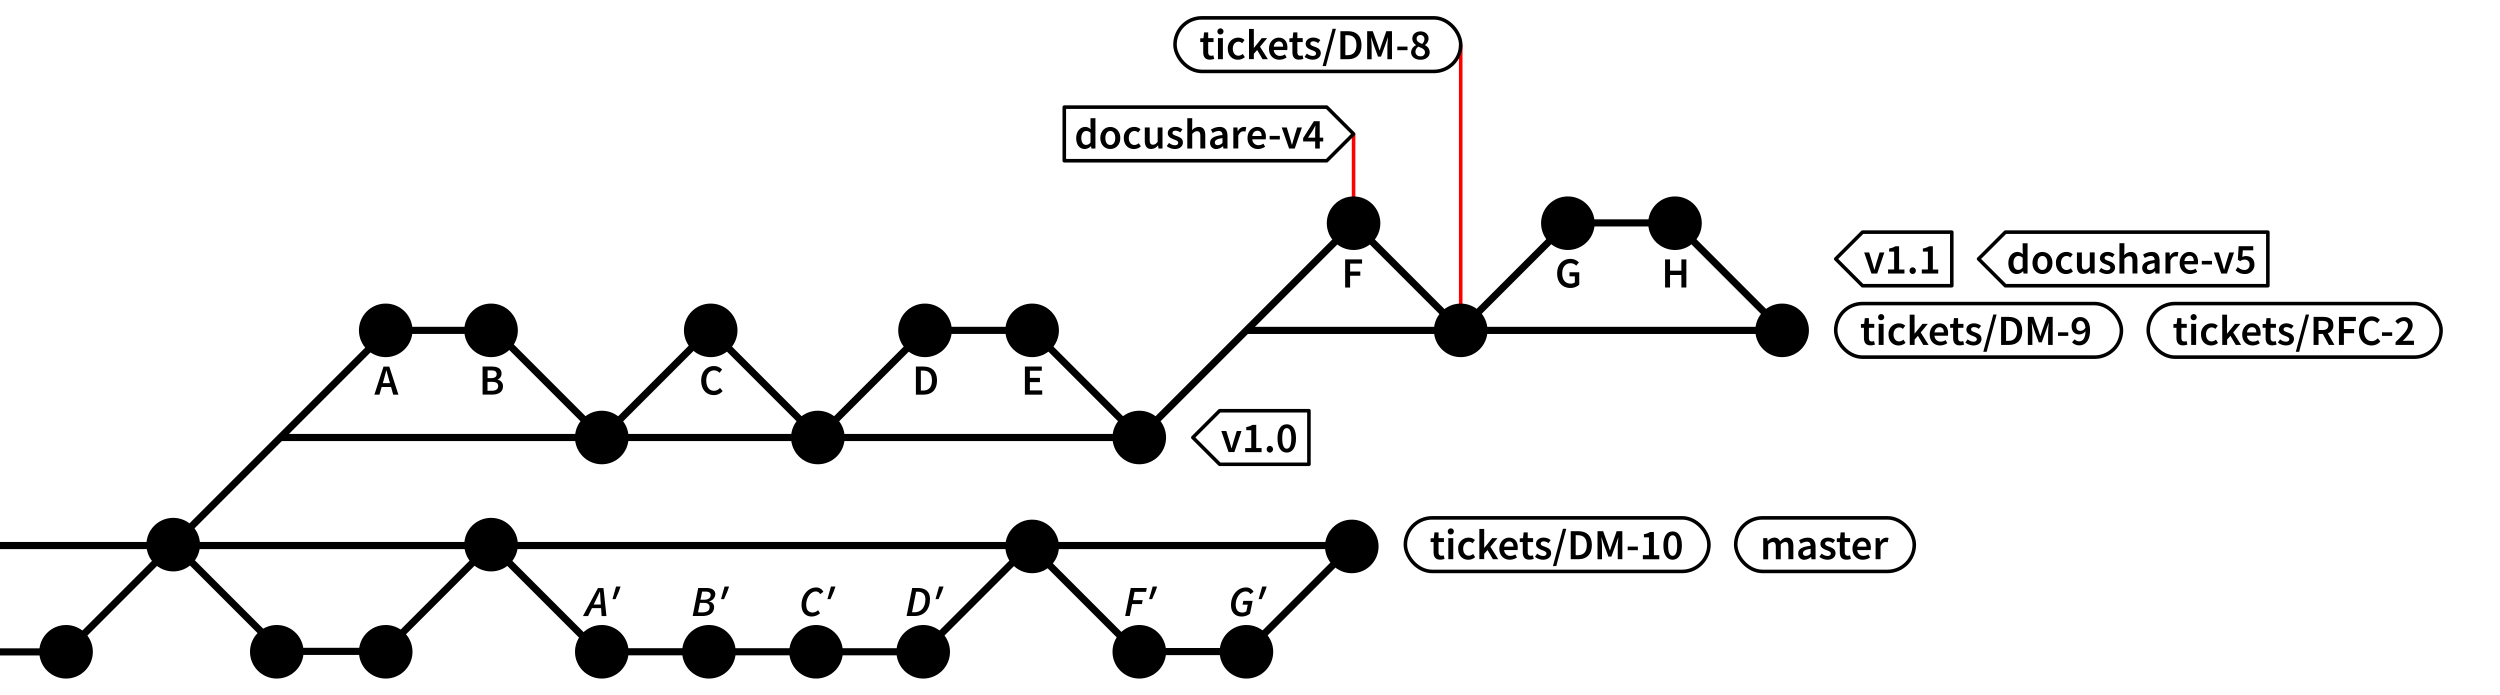 <svg id="Layer_1" data-name="Layer 1" xmlns="http://www.w3.org/2000/svg" viewBox="0 0 1400 389"><title>ccd-hotfix</title><line x1="818" y1="25" x2="818" y2="185" style="fill:none;stroke:red;stroke-miterlimit:10;stroke-width:2px"/><line x1="758" y1="75" x2="758" y2="125" style="fill:none;stroke:red;stroke-miterlimit:10;stroke-width:2px"/><line x1="-321" y1="305.5" x2="755" y2="305.5" style="fill:none;stroke:#000;stroke-miterlimit:10;stroke-width:4px"/><circle cx="97" cy="305" r="15"/><circle cx="155" cy="365" r="15"/><circle cx="216" cy="365" r="15"/><circle cx="275" cy="305" r="15"/><circle cx="37" cy="365" r="15"/><polyline points="-81.59 305.5 -22.05 365.05 37 365.05 97.28 304.77 157.25 364.75 215 364.75 274.87 304.87 335 365 509 365" style="fill:none;stroke:#000;stroke-miterlimit:10;stroke-width:4px;fill-rule:evenodd"/><path d="M987.4,301.37h2.28l.19,1.61h.1a5,5,0,0,1,3.6-1.9,3.21,3.21,0,0,1,3.26,2.11c1.13-1.2,2.3-2.11,3.79-2.11,2.5,0,3.65,1.7,3.65,4.68v7.39h-2.78v-7c0-1.94-.58-2.66-1.8-2.66a3.66,3.66,0,0,0-2.47,1.46v8.23h-2.76v-7c0-1.94-.58-2.66-1.82-2.66a3.71,3.71,0,0,0-2.47,1.46v8.23H987.4Z"/><path d="M1007,310c0-2.52,2.09-3.84,6.94-4.37,0-1.25-.55-2.3-2.16-2.3a6.71,6.71,0,0,0-3.31,1.15l-1-1.85a9.22,9.22,0,0,1,4.85-1.54c2.93,0,4.39,1.8,4.39,5.09v7h-2.28l-.19-1.29h-.1a5.74,5.74,0,0,1-3.65,1.58A3.29,3.29,0,0,1,1007,310Zm6.94,0v-2.64c-3.22.41-4.27,1.25-4.27,2.42s.72,1.51,1.71,1.51A3.75,3.75,0,0,0,1013.94,310Z"/><path d="M1018.84,311.81l1.3-1.78a5.25,5.25,0,0,0,3.26,1.32c1.27,0,1.87-.6,1.87-1.42,0-1-1.27-1.42-2.52-1.9-1.56-.58-3.31-1.46-3.31-3.43s1.66-3.53,4.3-3.53a6.36,6.36,0,0,1,3.91,1.42l-1.27,1.68a4.39,4.39,0,0,0-2.59-1c-1.18,0-1.73.55-1.73,1.3,0,.94,1.18,1.3,2.45,1.75,1.61.6,3.38,1.37,3.38,3.58,0,2-1.61,3.65-4.58,3.65A7.47,7.47,0,0,1,1018.84,311.81Z"/><path d="M1030.29,309.17v-5.62h-1.68v-2.06l1.82-.12.34-3.22h2.3v3.22h3v2.18h-3v5.62c0,1.39.53,2.06,1.66,2.06A3.37,3.37,0,0,0,1036,311l.48,2a7.53,7.53,0,0,1-2.4.43C1031.29,313.45,1030.29,311.72,1030.29,309.17Z"/><path d="M1037.39,307.28c0-3.84,2.67-6.19,5.42-6.19,3.19,0,4.87,2.3,4.87,5.59a6.42,6.42,0,0,1-.12,1.34h-7.49a3.37,3.37,0,0,0,3.48,3.29,4.93,4.93,0,0,0,2.74-.86l.94,1.73a7.44,7.44,0,0,1-4,1.27C1039.93,313.45,1037.39,311.16,1037.39,307.28Zm7.9-1.13c0-1.82-.79-2.93-2.4-2.93-1.39,0-2.59,1-2.83,2.93Z"/><path d="M1050.33,301.37h2.28l.19,2.09h.1a4,4,0,0,1,3.34-2.38,3,3,0,0,1,1.34.24l-.48,2.4a3.82,3.82,0,0,0-1.22-.19c-.94,0-2.06.65-2.78,2.42v7.2h-2.76Z"/><rect x="972" y="290" width="100" height="30" rx="15" ry="15" style="fill:none;stroke:#000;stroke-miterlimit:10;stroke-width:2px"/><polyline points="97 305 217 185 277 185" style="fill:none;stroke:#000;stroke-miterlimit:10;stroke-width:4px;fill-rule:evenodd"/><line x1="157" y1="245" x2="638" y2="245" style="fill:none;stroke:#000;stroke-miterlimit:10;stroke-width:4px"/><circle cx="216" cy="185" r="15"/><circle cx="275" cy="185" r="15"/><circle cx="337" cy="245" r="15"/><circle cx="337" cy="365" r="15"/><circle cx="397" cy="365" r="15"/><circle cx="457" cy="365" r="15"/><circle cx="517" cy="365" r="15"/><circle cx="458" cy="245" r="15"/><circle cx="638" cy="245" r="15"/><circle cx="638" cy="365" r="15"/><circle cx="698" cy="365" r="15"/><circle cx="518" cy="185" r="15"/><circle cx="578" cy="185" r="15"/><circle cx="818" cy="185" r="15"/><circle cx="998" cy="185" r="15"/><circle cx="878" cy="125" r="15"/><circle cx="938" cy="125" r="15"/><circle cx="758" cy="125" r="15"/><circle cx="578" cy="306" r="15"/><circle cx="757" cy="306" r="15"/><circle cx="398" cy="185" r="15"/><polyline points="277 185 337.04 245.04 397.54 184.54 458 245 518 185 578 185 638 245 758 125 817.83 184.83" style="fill:none;stroke:#000;stroke-miterlimit:10;stroke-width:4px;fill-rule:evenodd"/><polyline points="517 365 576.63 305.37 636.13 364.87 698 364.87 757.46 305.42" style="fill:none;stroke:#000;stroke-miterlimit:10;stroke-width:4px;fill-rule:evenodd"/><line x1="697.98" y1="185.02" x2="998" y2="185.02" style="fill:none;stroke:#000;stroke-miterlimit:10;stroke-width:4px"/><polyline points="817.83 184.83 877.83 124.83 938 124.83 998.08 184.92" style="fill:none;stroke:#000;stroke-miterlimit:10;stroke-width:4px;fill-rule:evenodd"/><path d="M219,216.72h-5.28L212.49,221h-2.83l5.11-15.7H218l5.11,15.7h-2.93Zm-.62-2.18-.55-1.92c-.5-1.66-1-3.46-1.42-5.18h-.1c-.43,1.75-.89,3.53-1.39,5.18l-.55,1.92Z"/><path d="M336.61,340.55H331.5L329.32,345h-2.86l8.4-15.7h3.07l1.68,15.7h-2.69Zm-.14-2-.17-2.38c-.1-1.61-.22-3.17-.29-4.87h-.1c-.77,1.7-1.46,3.24-2.28,4.87l-1.18,2.38Z"/><path d="M345,328.45h2.52l-1,2.83-1.82,4.22H343Z"/><path d="M391,329.27h4.51c3.07,0,5.06,1.15,5.06,3.53a4.22,4.22,0,0,1-3.46,3.91l0,.1c1.68.41,2.79,1.39,2.79,3.07,0,3.6-2.93,5.09-6.65,5.09h-5.35Zm2.23,13.68c2.59,0,4.15-.94,4.15-3,0-1.44-1.06-2.33-3-2.33h-2.42l-1.06,5.28Zm1-7.1c2.57,0,3.74-1.06,3.74-2.64,0-1.22-.94-1.92-3-1.92h-1.78l-.94,4.56Z"/><path d="M405.77,328.45h2.52l-1,2.83-1.82,4.22h-1.7Z"/><path d="M448.86,338.8c0-5.18,3.43-9.82,8.23-9.82a4.53,4.53,0,0,1,4,2.4l-1.78,1.37a2.75,2.75,0,0,0-2.38-1.54c-3.19,0-5.45,3.74-5.45,7.39,0,2.64,1.08,4.42,3.62,4.42a4.7,4.7,0,0,0,3-1.3l1.13,1.66a7,7,0,0,1-4.63,1.87C451,345.25,448.86,342.73,448.86,338.8Z"/><path d="M465.35,328.45h2.52l-1,2.83-1.82,4.22h-1.7Z"/><path d="M510.84,329.27H514c4.37,0,6.79,2.16,6.79,6.14,0,6-3.38,9.55-8.54,9.55h-4.56Zm1.39,13.61c3.53,0,6-2.66,6-7.3,0-2.78-1.56-4.22-4.22-4.22h-1l-2.28,11.52Z"/><path d="M525.89,328.45h2.52l-1,2.83-1.82,4.22h-1.7Z"/><path d="M270.23,205.27h5c3.24,0,5.62,1,5.62,3.86a3.54,3.54,0,0,1-2.18,3.41v.1a3.59,3.59,0,0,1,3,3.72c0,3.14-2.57,4.61-6,4.61h-5.42Zm4.78,6.48c2.18,0,3.12-.86,3.12-2.21,0-1.54-1-2.11-3.07-2.11h-2v4.32Zm.36,7.06c2.3,0,3.6-.84,3.6-2.59s-1.25-2.38-3.6-2.38H273v5Z"/><path d="M392.67,213.16c0-5.14,3.22-8.18,7.18-8.18a6.23,6.23,0,0,1,4.54,2l-1.49,1.8a4.1,4.1,0,0,0-3-1.37c-2.57,0-4.39,2.16-4.39,5.69s1.68,5.74,4.32,5.74a4.47,4.47,0,0,0,3.36-1.61l1.49,1.75a6.33,6.33,0,0,1-4.94,2.28C395.79,221.25,392.67,218.37,392.67,213.16Z"/><path d="M512.9,205.27h4.2c4.8,0,7.63,2.59,7.63,7.78S521.9,221,517.24,221H512.9Zm4,13.44c3.17,0,5-1.8,5-5.67s-1.8-5.52-5-5.52h-1.22v11.19Z"/><path d="M573.94,205.27h9.46v2.35h-6.67v4h5.64V214h-5.64v4.63h6.91V221h-9.7Z"/><path d="M753.28,145.27h9.48v2.35h-6.7v4.44h5.71v2.35h-5.71V161h-2.78Z"/><path d="M872,153.16c0-5.14,3.24-8.18,7.42-8.18a6.46,6.46,0,0,1,4.75,2l-1.49,1.8a4.25,4.25,0,0,0-3.17-1.37c-2.78,0-4.66,2.16-4.66,5.69s1.66,5.74,4.8,5.74a3.47,3.47,0,0,0,2.26-.7v-3.38h-3v-2.28h5.47v6.91a7.19,7.19,0,0,1-5,1.87C875.19,161.25,872,158.37,872,153.16Z"/><path d="M932.44,145.27h2.78v6.31h6.36v-6.31h2.78V161h-2.78v-7h-6.36v7h-2.78Z"/><path d="M633.22,329.27h9l-.43,2.18h-6.43l-.91,4.63h5.45l-.43,2.18H634l-1.34,6.7H630.1Z"/><path d="M645.51,328.45H648l-1,2.83-1.82,4.22h-1.7Z"/><path d="M689.37,338.8c0-5.21,3.43-9.82,8.47-9.82a4.59,4.59,0,0,1,4.15,2.4l-1.78,1.37a2.83,2.83,0,0,0-2.52-1.54c-3.41,0-5.69,3.74-5.69,7.39,0,2.59,1.06,4.44,3.79,4.44a3.46,3.46,0,0,0,2.18-.74l.77-3.7h-2.9l.41-2.11h5.21L700,343.64a7.43,7.43,0,0,1-4.68,1.61C691.55,345.25,689.37,342.78,689.37,338.8Z"/><path d="M706.84,328.45h2.52l-1,2.83-1.82,4.22h-1.7Z"/><path d="M1218.81,189.17v-5.62h-1.68v-2.06l1.82-.12.34-3.22h2.3v3.22h3v2.18h-3v5.62c0,1.39.53,2.06,1.66,2.06a3.37,3.37,0,0,0,1.22-.26l.48,2a7.54,7.54,0,0,1-2.4.43C1219.81,193.45,1218.81,191.72,1218.81,189.17Z"/><path d="M1226.75,177.75a1.71,1.71,0,1,1,1.7,1.56A1.58,1.58,0,0,1,1226.75,177.75Zm.31,3.62h2.76v11.79h-2.76Z"/><path d="M1232.58,187.28a5.81,5.81,0,0,1,5.9-6.19,5.08,5.08,0,0,1,3.46,1.32l-1.34,1.8a2.88,2.88,0,0,0-2-.86c-1.9,0-3.22,1.56-3.22,3.94s1.3,3.91,3.14,3.91a3.93,3.93,0,0,0,2.42-1l1.13,1.82a5.89,5.89,0,0,1-3.84,1.44C1235.05,193.45,1232.58,191.19,1232.58,187.28Z"/><path d="M1244.44,176.21h2.71V186.8h.07l4.37-5.43h3l-4,4.8,4.44,7h-3l-3-5.11-1.85,2.11v3h-2.71Z"/><path d="M1255.64,187.28c0-3.84,2.67-6.19,5.43-6.19,3.19,0,4.87,2.3,4.87,5.59a6.43,6.43,0,0,1-.12,1.34h-7.49a3.37,3.37,0,0,0,3.48,3.29,4.92,4.92,0,0,0,2.74-.86l.94,1.73a7.45,7.45,0,0,1-4,1.27C1258.19,193.45,1255.64,191.16,1255.64,187.28Zm7.9-1.13c0-1.82-.79-2.93-2.4-2.93-1.39,0-2.59,1-2.83,2.93Z"/><path d="M1268.75,189.17v-5.62h-1.68v-2.06l1.82-.12.34-3.22h2.3v3.22h3v2.18h-3v5.62c0,1.39.53,2.06,1.66,2.06a3.37,3.37,0,0,0,1.22-.26l.48,2a7.53,7.53,0,0,1-2.4.43C1269.76,193.45,1268.75,191.72,1268.75,189.17Z"/><path d="M1275.59,191.81l1.29-1.78a5.25,5.25,0,0,0,3.26,1.32c1.27,0,1.87-.6,1.87-1.42,0-1-1.27-1.42-2.52-1.9-1.56-.58-3.31-1.46-3.31-3.43s1.66-3.53,4.3-3.53a6.37,6.37,0,0,1,3.91,1.42l-1.27,1.68a4.39,4.39,0,0,0-2.59-1c-1.18,0-1.73.55-1.73,1.3,0,.94,1.18,1.3,2.45,1.75,1.61.6,3.38,1.37,3.38,3.58,0,2-1.61,3.65-4.58,3.65A7.46,7.46,0,0,1,1275.59,191.81Z"/><path d="M1291.24,176.12h1.87L1287.52,197h-1.87Z"/><path d="M1304.17,193.16l-3.38-6.14h-2.4v6.14h-2.78v-15.7h5.3c3.26,0,5.76,1.15,5.76,4.66a4.39,4.39,0,0,1-3.12,4.49l3.74,6.55Zm-5.79-8.35h2.23c2.14,0,3.31-.91,3.31-2.69s-1.18-2.42-3.31-2.42h-2.23Z"/><path d="M1309.81,177.46h9.48v2.35h-6.7v4.44h5.71v2.35h-5.71v6.55h-2.79Z"/><path d="M1321,185.36c0-5.14,3.22-8.18,7.18-8.18a6.23,6.23,0,0,1,4.54,2l-1.49,1.8a4.09,4.09,0,0,0-3-1.37c-2.57,0-4.39,2.16-4.39,5.69s1.68,5.74,4.32,5.74a4.47,4.47,0,0,0,3.36-1.61l1.49,1.75a6.33,6.33,0,0,1-4.94,2.28C1324.12,193.45,1321,190.56,1321,185.36Z"/><path d="M1333.91,186.1h5.71v2h-5.71Z"/><path d="M1341.54,191.55c4.25-4.1,6.91-6.79,6.91-9.12a2.37,2.37,0,0,0-2.52-2.64,4.22,4.22,0,0,0-3,1.71l-1.54-1.54a6.25,6.25,0,0,1,4.87-2.35,4.46,4.46,0,0,1,4.82,4.68c0,2.71-2.52,5.5-5.54,8.69.79-.07,1.8-.17,2.54-.17h3.74v2.35h-10.32Z"/><rect x="1203" y="170" width="164" height="30" rx="15" ry="15" style="fill:none;stroke:#000;stroke-miterlimit:10;stroke-width:2px"/><path d="M1043.81,189.17v-5.62h-1.68v-2.06l1.82-.12.34-3.22h2.3v3.22h3v2.18h-3v5.62c0,1.39.53,2.06,1.66,2.06a3.37,3.37,0,0,0,1.22-.26l.48,2a7.54,7.54,0,0,1-2.4.43C1044.81,193.45,1043.81,191.72,1043.81,189.17Z"/><path d="M1051.75,177.75a1.71,1.71,0,1,1,1.7,1.56A1.58,1.58,0,0,1,1051.75,177.75Zm.31,3.62h2.76v11.79h-2.76Z"/><path d="M1057.58,187.28a5.81,5.81,0,0,1,5.9-6.19,5.08,5.08,0,0,1,3.46,1.32l-1.34,1.8a2.88,2.88,0,0,0-2-.86c-1.9,0-3.22,1.56-3.22,3.94s1.3,3.91,3.14,3.91a3.93,3.93,0,0,0,2.42-1l1.13,1.82a5.89,5.89,0,0,1-3.84,1.44C1060.05,193.45,1057.58,191.19,1057.58,187.28Z"/><path d="M1069.44,176.21h2.71V186.8h.07l4.37-5.43h3l-4,4.8,4.44,7h-3l-3-5.11-1.85,2.11v3h-2.71Z"/><path d="M1080.64,187.28c0-3.84,2.67-6.19,5.43-6.19,3.19,0,4.87,2.3,4.87,5.59a6.43,6.43,0,0,1-.12,1.34h-7.49a3.37,3.37,0,0,0,3.48,3.29,4.92,4.92,0,0,0,2.74-.86l.94,1.73a7.45,7.45,0,0,1-4,1.27C1083.19,193.45,1080.64,191.16,1080.64,187.28Zm7.9-1.13c0-1.82-.79-2.93-2.4-2.93-1.39,0-2.59,1-2.83,2.93Z"/><path d="M1093.75,189.17v-5.62h-1.68v-2.06l1.82-.12.34-3.22h2.3v3.22h3v2.18h-3v5.62c0,1.39.53,2.06,1.66,2.06a3.37,3.37,0,0,0,1.22-.26l.48,2a7.53,7.53,0,0,1-2.4.43C1094.76,193.45,1093.75,191.72,1093.75,189.17Z"/><path d="M1100.59,191.81l1.29-1.78a5.25,5.25,0,0,0,3.26,1.32c1.27,0,1.87-.6,1.87-1.42,0-1-1.27-1.42-2.52-1.9-1.56-.58-3.31-1.46-3.31-3.43s1.66-3.53,4.3-3.53a6.37,6.37,0,0,1,3.91,1.42l-1.27,1.68a4.39,4.39,0,0,0-2.59-1c-1.18,0-1.73.55-1.73,1.3,0,.94,1.18,1.3,2.45,1.75,1.61.6,3.38,1.37,3.38,3.58,0,2-1.61,3.65-4.58,3.65A7.46,7.46,0,0,1,1100.59,191.81Z"/><path d="M1116.24,176.12h1.87L1112.52,197h-1.87Z"/><path d="M1120.61,177.46h4.2c4.8,0,7.63,2.59,7.63,7.78s-2.83,7.92-7.49,7.92h-4.34Zm4,13.44c3.17,0,5-1.8,5-5.66s-1.8-5.52-5-5.52h-1.22V190.9Z"/><path d="M1135.61,177.46h3.14l2.78,7.68c.34,1,.67,2,1,3.07h.1c.34-1,.65-2.09,1-3.07l2.71-7.68h3.17v15.7h-2.57V186c0-1.46.22-3.55.36-5h-.1l-1.27,3.65-2.57,7.06h-1.66l-2.59-7.06-1.25-3.65h-.1c.12,1.44.36,3.53.36,5v7.18h-2.52Z"/><path d="M1152.5,186.1h5.71v2h-5.71Z"/><path d="M1161.84,190a3.35,3.35,0,0,0,2.45,1.15c1.92,0,3.48-1.42,3.6-5.64a4.6,4.6,0,0,1-3.34,1.78c-2.62,0-4.44-1.54-4.44-4.73a4.74,4.74,0,0,1,4.8-5c3,0,5.52,2.3,5.52,7.44,0,5.93-2.86,8.4-6,8.4a5.48,5.48,0,0,1-4.08-1.73Zm6-6.48c-.29-2.69-1.39-3.84-2.88-3.84-1.25,0-2.28,1-2.28,2.88s.89,2.74,2.42,2.74A3.42,3.42,0,0,0,1167.81,183.56Z"/><rect x="1028" y="170" width="160" height="30" rx="15" ry="15" style="fill:none;stroke:#000;stroke-miterlimit:10;stroke-width:2px"/><path d="M1124.68,147.28c0-3.84,2.42-6.19,5-6.19a4.35,4.35,0,0,1,3.1,1.3l-.1-1.9v-4.27h2.76v16.95h-2.28l-.19-1.27h-.1a4.92,4.92,0,0,1-3.34,1.56C1126.57,153.45,1124.68,151.16,1124.68,147.28Zm8,2.57v-5.5a3.52,3.52,0,0,0-2.4-1c-1.51,0-2.74,1.42-2.74,3.89s1,3.91,2.67,3.91A3.18,3.18,0,0,0,1132.67,149.84Z"/><path d="M1138.17,147.28c0-3.94,2.66-6.19,5.59-6.19s5.62,2.26,5.62,6.19-2.66,6.17-5.62,6.17S1138.17,151.19,1138.17,147.28Zm8.38,0c0-2.38-1.06-3.94-2.79-3.94s-2.76,1.56-2.76,3.94,1,3.91,2.76,3.91S1146.54,149.63,1146.54,147.28Z"/><path d="M1151.34,147.28a5.81,5.81,0,0,1,5.9-6.19,5.08,5.08,0,0,1,3.46,1.32l-1.34,1.8a2.89,2.89,0,0,0-2-.86c-1.9,0-3.22,1.56-3.22,3.94s1.3,3.91,3.14,3.91a3.93,3.93,0,0,0,2.42-1l1.13,1.82a5.89,5.89,0,0,1-3.84,1.44C1153.81,153.45,1151.34,151.19,1151.34,147.28Z"/><path d="M1163.08,148.76v-7.39h2.76v7c0,1.94.55,2.66,1.82,2.66,1,0,1.73-.48,2.62-1.63v-8.07H1173v11.79h-2.26l-.22-1.73h-.07a4.8,4.8,0,0,1-3.79,2C1164.18,153.45,1163.08,151.74,1163.08,148.76Z"/><path d="M1175.37,151.81l1.3-1.78a5.25,5.25,0,0,0,3.26,1.32c1.27,0,1.87-.6,1.87-1.42,0-1-1.27-1.42-2.52-1.9-1.56-.58-3.31-1.46-3.31-3.43s1.66-3.53,4.3-3.53a6.36,6.36,0,0,1,3.91,1.42l-1.27,1.68a4.39,4.39,0,0,0-2.59-1c-1.18,0-1.73.55-1.73,1.3,0,.94,1.18,1.3,2.45,1.75,1.61.6,3.38,1.37,3.38,3.58,0,2-1.61,3.65-4.58,3.65A7.47,7.47,0,0,1,1175.37,151.81Z"/><path d="M1186.89,136.21h2.76v4.37l-.1,2.28a5.4,5.4,0,0,1,3.77-1.78c2.52,0,3.63,1.7,3.63,4.68v7.39h-2.76v-7c0-1.94-.55-2.66-1.85-2.66-1,0-1.7.5-2.69,1.46v8.23h-2.76Z"/><path d="M1199.65,150c0-2.52,2.09-3.84,6.94-4.37,0-1.25-.55-2.3-2.16-2.3a6.72,6.72,0,0,0-3.31,1.15l-1-1.85a9.23,9.23,0,0,1,4.85-1.54c2.93,0,4.39,1.8,4.39,5.09v7h-2.28l-.19-1.29h-.1a5.74,5.74,0,0,1-3.65,1.58A3.3,3.3,0,0,1,1199.65,150Zm6.94,0v-2.64c-3.22.41-4.27,1.25-4.27,2.42s.72,1.51,1.7,1.51A3.74,3.74,0,0,0,1206.59,150Z"/><path d="M1212.66,141.37h2.28l.19,2.09h.1a4,4,0,0,1,3.34-2.38,3,3,0,0,1,1.34.24l-.48,2.4a3.82,3.82,0,0,0-1.22-.19c-.94,0-2.06.65-2.78,2.42v7.2h-2.76Z"/><path d="M1220.61,147.28c0-3.84,2.66-6.19,5.42-6.19,3.19,0,4.87,2.3,4.87,5.59a6.48,6.48,0,0,1-.12,1.34h-7.49a3.37,3.37,0,0,0,3.48,3.29,4.92,4.92,0,0,0,2.74-.86l.94,1.73a7.44,7.44,0,0,1-4,1.27C1223.15,153.45,1220.61,151.16,1220.61,147.28Zm7.9-1.13c0-1.82-.79-2.93-2.4-2.93-1.39,0-2.59,1-2.83,2.93Z"/><path d="M1233,146.1h5.71v2H1233Z"/><path d="M1239.76,141.37h2.81l1.87,6.12c.31,1.15.67,2.35,1,3.55h.1c.34-1.2.67-2.4,1-3.55l1.87-6.12h2.66l-4,11.79h-3.19Z"/><path d="M1251.92,151.33l1.27-1.78a5.12,5.12,0,0,0,3.58,1.63,2.77,2.77,0,0,0,3-2.93,2.62,2.62,0,0,0-2.81-2.86,3.92,3.92,0,0,0-2.45.86l-1.32-.84.46-7.54h8.16v2.33H1256l-.31,3.7a4.32,4.32,0,0,1,2-.5c2.62,0,4.8,1.49,4.8,4.78a5.15,5.15,0,0,1-5.38,5.26A7,7,0,0,1,1251.92,151.33Z"/><polygon points="1270 160 1123 160 1108 145 1123 130 1270 130 1270 160" style="fill:none;stroke:#000;stroke-linecap:round;stroke-linejoin:round;stroke-width:2px;fill-rule:evenodd"/><path d="M1043.93,141.37h2.81l1.87,6.12c.31,1.15.67,2.35,1,3.55h.1c.34-1.2.67-2.4,1-3.55l1.87-6.12h2.66l-4,11.79H1048Z"/><path d="M1057.3,150.9h3.41v-10h-2.81v-1.73a10.27,10.27,0,0,0,3.53-1.25h2.06v13h3v2.26h-9.19Z"/><path d="M1069.35,151.57a1.8,1.8,0,0,1,1.8-1.87,1.88,1.88,0,0,1,0,3.75A1.8,1.8,0,0,1,1069.35,151.57Z"/><path d="M1076.21,150.9h3.41v-10h-2.81v-1.73a10.27,10.27,0,0,0,3.53-1.25h2.06v13h3v2.26h-9.19Z"/><polygon points="1093 160 1043 160 1028 145 1043 130 1093 130 1093 160" style="fill:none;stroke:#000;stroke-linecap:round;stroke-linejoin:round;stroke-width:2px;fill-rule:evenodd"/><path d="M683.93,241.37h2.81l1.87,6.12c.31,1.15.67,2.35,1,3.55h.1c.34-1.2.67-2.4,1-3.55l1.87-6.12h2.66l-4,11.79H688Z"/><path d="M697.3,250.9h3.41v-10H697.9v-1.73a10.27,10.27,0,0,0,3.53-1.25h2.06v13h3v2.26H697.3Z"/><path d="M709.35,251.57a1.8,1.8,0,0,1,1.8-1.87,1.88,1.88,0,0,1,0,3.75A1.8,1.8,0,0,1,709.35,251.57Z"/><path d="M715.4,245.45c0-5.16,2-7.85,5.18-7.85s5.18,2.71,5.18,7.85-2,8-5.18,8S715.4,250.61,715.4,245.45Zm7.73,0c0-4.32-1.06-5.69-2.54-5.69s-2.54,1.37-2.54,5.69,1.08,5.83,2.54,5.83S723.13,249.77,723.13,245.45Z"/><polygon points="733 260 683 260 668 245 683 230 733 230 733 260" style="fill:none;stroke:#000;stroke-linecap:round;stroke-linejoin:round;stroke-width:2px;fill-rule:evenodd"/><path d="M802.81,309.17v-5.62h-1.68v-2.06l1.82-.12.34-3.22h2.3v3.22h3v2.18h-3v5.62c0,1.39.53,2.06,1.66,2.06a3.37,3.37,0,0,0,1.22-.26l.48,2a7.54,7.54,0,0,1-2.4.43C803.81,313.45,802.81,311.72,802.81,309.17Z"/><path d="M810.75,297.75a1.71,1.71,0,1,1,1.7,1.56A1.58,1.58,0,0,1,810.75,297.75Zm.31,3.62h2.76v11.79h-2.76Z"/><path d="M816.58,307.28a5.81,5.81,0,0,1,5.9-6.19,5.08,5.08,0,0,1,3.46,1.32l-1.34,1.8a2.88,2.88,0,0,0-2-.86c-1.9,0-3.22,1.56-3.22,3.94s1.3,3.91,3.14,3.91a3.93,3.93,0,0,0,2.42-1l1.13,1.82a5.89,5.89,0,0,1-3.84,1.44C819.05,313.45,816.58,311.19,816.58,307.28Z"/><path d="M828.44,296.21h2.71V306.8h.07l4.37-5.43h3l-4,4.8,4.44,7h-3L833,308l-1.85,2.11v3h-2.71Z"/><path d="M839.64,307.28c0-3.84,2.67-6.19,5.43-6.19,3.19,0,4.87,2.3,4.87,5.59a6.43,6.43,0,0,1-.12,1.34h-7.49a3.37,3.37,0,0,0,3.48,3.29,4.92,4.92,0,0,0,2.74-.86l.94,1.73a7.45,7.45,0,0,1-4,1.27C842.19,313.45,839.64,311.16,839.64,307.28Zm7.9-1.13c0-1.82-.79-2.93-2.4-2.93-1.39,0-2.59,1-2.83,2.93Z"/><path d="M852.75,309.17v-5.62h-1.68v-2.06l1.82-.12.34-3.22h2.3v3.22h3v2.18h-3v5.62c0,1.39.53,2.06,1.66,2.06a3.37,3.37,0,0,0,1.22-.26l.48,2a7.53,7.53,0,0,1-2.4.43C853.76,313.45,852.75,311.72,852.75,309.17Z"/><path d="M859.59,311.81l1.29-1.78a5.25,5.25,0,0,0,3.26,1.32c1.27,0,1.87-.6,1.87-1.42,0-1-1.27-1.42-2.52-1.9-1.56-.58-3.31-1.46-3.31-3.43s1.66-3.53,4.3-3.53a6.37,6.37,0,0,1,3.91,1.42l-1.27,1.68a4.39,4.39,0,0,0-2.59-1c-1.18,0-1.73.55-1.73,1.3,0,.94,1.18,1.3,2.45,1.75,1.61.6,3.38,1.37,3.38,3.58,0,2-1.61,3.65-4.58,3.65A7.46,7.46,0,0,1,859.59,311.81Z"/><path d="M875.24,296.12h1.87L871.52,317h-1.87Z"/><path d="M879.61,297.46h4.2c4.8,0,7.63,2.59,7.63,7.78s-2.83,7.92-7.49,7.92h-4.34Zm4,13.44c3.17,0,5-1.8,5-5.66s-1.8-5.52-5-5.52h-1.22V310.9Z"/><path d="M894.61,297.46h3.14l2.78,7.68c.34,1,.67,2,1,3.07h.1c.34-1,.65-2.09,1-3.07l2.71-7.68h3.17v15.7h-2.57V306c0-1.46.22-3.55.36-5h-.1l-1.27,3.65-2.57,7.06H900.7l-2.59-7.06L896.86,301h-.1c.12,1.44.36,3.53.36,5v7.18h-2.52Z"/><path d="M911.5,306.1h5.71v2H911.5Z"/><path d="M920,310.9h3.41v-10H920.6v-1.73a10.27,10.27,0,0,0,3.53-1.25h2.06v13h3v2.26H920Z"/><path d="M931.49,305.45c0-5.16,2-7.85,5.18-7.85s5.18,2.71,5.18,7.85-2,8-5.18,8S931.49,310.61,931.49,305.45Zm7.73,0c0-4.32-1.06-5.69-2.54-5.69s-2.54,1.37-2.54,5.69,1.08,5.83,2.54,5.83S939.22,309.77,939.22,305.45Z"/><rect x="787" y="290" width="170" height="30" rx="15" ry="15" style="fill:none;stroke:#000;stroke-miterlimit:10;stroke-width:2px"/><path d="M673.81,29.17V23.56h-1.68V21.49l1.82-.12.34-3.22h2.3v3.22h3v2.18h-3v5.62c0,1.39.53,2.06,1.66,2.06a3.37,3.37,0,0,0,1.22-.26l.48,2a7.54,7.54,0,0,1-2.4.43C674.81,33.45,673.81,31.72,673.81,29.17Z"/><path d="M681.75,17.75a1.71,1.71,0,1,1,1.7,1.56A1.58,1.58,0,0,1,681.75,17.75Zm.31,3.62h2.76V33.16h-2.76Z"/><path d="M687.58,27.28a5.81,5.81,0,0,1,5.9-6.19,5.08,5.08,0,0,1,3.46,1.32l-1.34,1.8a2.88,2.88,0,0,0-2-.86c-1.9,0-3.22,1.56-3.22,3.94s1.3,3.91,3.14,3.91a3.93,3.93,0,0,0,2.42-1L697.11,32a5.89,5.89,0,0,1-3.84,1.44C690.05,33.45,687.58,31.19,687.58,27.28Z"/><path d="M699.44,16.21h2.71V26.8h.07l4.37-5.43h3l-4,4.8,4.44,7h-3L704,28l-1.85,2.11v3h-2.71Z"/><path d="M710.64,27.28c0-3.84,2.67-6.19,5.43-6.19,3.19,0,4.87,2.3,4.87,5.59a6.43,6.43,0,0,1-.12,1.34h-7.49a3.37,3.37,0,0,0,3.48,3.29,4.92,4.92,0,0,0,2.74-.86l.94,1.73a7.45,7.45,0,0,1-4,1.27C713.19,33.45,710.64,31.16,710.64,27.28Zm7.9-1.13c0-1.82-.79-2.93-2.4-2.93-1.39,0-2.59,1-2.83,2.93Z"/><path d="M723.75,29.17V23.56h-1.68V21.49l1.82-.12.34-3.22h2.3v3.22h3v2.18h-3v5.62c0,1.39.53,2.06,1.66,2.06a3.37,3.37,0,0,0,1.22-.26l.48,2a7.53,7.53,0,0,1-2.4.43C724.76,33.45,723.75,31.72,723.75,29.17Z"/><path d="M730.59,31.81,731.88,30a5.25,5.25,0,0,0,3.26,1.32c1.27,0,1.87-.6,1.87-1.42,0-1-1.27-1.42-2.52-1.9-1.56-.58-3.31-1.46-3.31-3.43s1.66-3.53,4.3-3.53a6.37,6.37,0,0,1,3.91,1.42l-1.27,1.68a4.39,4.39,0,0,0-2.59-1c-1.18,0-1.73.55-1.73,1.3,0,.94,1.18,1.3,2.45,1.75,1.61.6,3.38,1.37,3.38,3.58,0,2-1.61,3.65-4.58,3.65A7.46,7.46,0,0,1,730.59,31.81Z"/><path d="M746.24,16.12h1.87L742.52,37h-1.87Z"/><path d="M750.61,17.46h4.2c4.8,0,7.63,2.59,7.63,7.78s-2.83,7.92-7.49,7.92h-4.34Zm4,13.44c3.17,0,5-1.8,5-5.66s-1.8-5.52-5-5.52h-1.22V30.9Z"/><path d="M765.61,17.46h3.14l2.78,7.68c.34,1,.67,2,1,3.07h.1c.34-1,.65-2.09,1-3.07l2.71-7.68h3.17v15.7h-2.57V26c0-1.46.22-3.55.36-5h-.1l-1.27,3.65-2.57,7.06H771.7l-2.59-7.06L767.86,21h-.1c.12,1.44.36,3.53.36,5v7.18h-2.52Z"/><path d="M782.5,26.1h5.71v2H782.5Z"/><path d="M790.21,29.24A4.52,4.52,0,0,1,793,25.33v-.1a4.36,4.36,0,0,1-2.11-3.58c0-2.47,2-4.06,4.61-4.06s4.49,1.66,4.49,4.13a4.62,4.62,0,0,1-2,3.5v.1a4.38,4.38,0,0,1,2.64,4c0,2.35-2.06,4.15-5.16,4.15S790.21,31.72,790.21,29.24Zm7.75,0c0-1.66-1.61-2.26-3.67-3.1A3.6,3.6,0,0,0,792.63,29a2.59,2.59,0,0,0,2.81,2.52A2.27,2.27,0,0,0,798,29.2Zm-.29-7.3a2.16,2.16,0,0,0-2.26-2.33,2,2,0,0,0-2.09,2.09c0,1.54,1.37,2.21,3.07,2.88A3.73,3.73,0,0,0,797.67,21.9Z"/><rect x="658" y="10" width="160" height="30" rx="15" ry="15" style="fill:none;stroke:#000;stroke-miterlimit:10;stroke-width:2px"/><path d="M602.68,77.28c0-3.84,2.42-6.19,5-6.19a4.35,4.35,0,0,1,3.1,1.3l-.1-1.9V66.21h2.76V83.16h-2.28L611,81.88h-.1a4.92,4.92,0,0,1-3.34,1.56C604.57,83.45,602.68,81.16,602.68,77.28Zm8,2.57v-5.5a3.52,3.52,0,0,0-2.4-1c-1.51,0-2.74,1.42-2.74,3.89s1,3.91,2.67,3.91A3.18,3.18,0,0,0,610.67,79.84Z"/><path d="M616.17,77.28c0-3.94,2.66-6.19,5.59-6.19s5.62,2.26,5.62,6.19-2.66,6.17-5.62,6.17S616.17,81.19,616.17,77.28Zm8.38,0c0-2.38-1.06-3.94-2.79-3.94S619,74.9,619,77.28s1,3.91,2.76,3.91S624.54,79.63,624.54,77.28Z"/><path d="M629.34,77.28a5.81,5.81,0,0,1,5.9-6.19,5.08,5.08,0,0,1,3.46,1.32l-1.34,1.8a2.89,2.89,0,0,0-2-.86c-1.9,0-3.22,1.56-3.22,3.94s1.3,3.91,3.14,3.91a3.93,3.93,0,0,0,2.42-1L638.87,82A5.89,5.89,0,0,1,635,83.45C631.81,83.45,629.34,81.19,629.34,77.28Z"/><path d="M641.08,78.76V71.37h2.76v7c0,1.94.55,2.66,1.82,2.66,1,0,1.73-.48,2.62-1.63V71.37H651V83.16h-2.26l-.22-1.73h-.07a4.8,4.8,0,0,1-3.79,2C642.18,83.45,641.08,81.74,641.08,78.76Z"/><path d="M653.37,81.81l1.3-1.78a5.25,5.25,0,0,0,3.26,1.32c1.27,0,1.87-.6,1.87-1.42,0-1-1.27-1.42-2.52-1.9-1.56-.58-3.31-1.46-3.31-3.43s1.66-3.53,4.3-3.53a6.36,6.36,0,0,1,3.91,1.42l-1.27,1.68a4.39,4.39,0,0,0-2.59-1c-1.18,0-1.73.55-1.73,1.3,0,.94,1.18,1.3,2.45,1.75,1.61.6,3.38,1.37,3.38,3.58,0,2-1.61,3.65-4.58,3.65A7.47,7.47,0,0,1,653.37,81.81Z"/><path d="M664.89,66.21h2.76v4.37l-.1,2.28a5.4,5.4,0,0,1,3.77-1.78c2.52,0,3.63,1.7,3.63,4.68v7.39h-2.76v-7c0-1.94-.55-2.66-1.85-2.66-1,0-1.7.5-2.69,1.46v8.23h-2.76Z"/><path d="M677.65,80c0-2.52,2.09-3.84,6.94-4.37,0-1.25-.55-2.3-2.16-2.3a6.72,6.72,0,0,0-3.31,1.15l-1-1.85A9.23,9.23,0,0,1,683,71.08c2.93,0,4.39,1.8,4.39,5.09v7h-2.28l-.19-1.29h-.1a5.74,5.74,0,0,1-3.65,1.58A3.3,3.3,0,0,1,677.65,80Zm6.94,0V77.35c-3.22.41-4.27,1.25-4.27,2.42s.72,1.51,1.7,1.51A3.74,3.74,0,0,0,684.59,80Z"/><path d="M690.66,71.37h2.28l.19,2.09h.1a4,4,0,0,1,3.34-2.38,3,3,0,0,1,1.34.24l-.48,2.4a3.82,3.82,0,0,0-1.22-.19c-.94,0-2.06.65-2.78,2.42v7.2h-2.76Z"/><path d="M698.61,77.28c0-3.84,2.66-6.19,5.42-6.19,3.19,0,4.87,2.3,4.87,5.59a6.48,6.48,0,0,1-.12,1.34h-7.49a3.37,3.37,0,0,0,3.48,3.29,4.92,4.92,0,0,0,2.74-.86l.94,1.73a7.44,7.44,0,0,1-4,1.27C701.15,83.45,698.61,81.16,698.61,77.28Zm7.9-1.13c0-1.82-.79-2.93-2.4-2.93-1.39,0-2.59,1-2.83,2.93Z"/><path d="M711,76.1h5.71v2H711Z"/><path d="M717.76,71.37h2.81l1.87,6.12c.31,1.15.67,2.35,1,3.55h.1c.34-1.2.67-2.4,1-3.55l1.87-6.12h2.66l-4,11.79h-3.19Z"/><path d="M741,79.22h-1.92v3.94h-2.59V79.22h-6.74V77.35l6-9.46h3.29v9.19H741Zm-4.51-2.14V73.63c0-.89.07-2.28.12-3.17h-.1c-.38.79-.82,1.56-1.25,2.38l-2.78,4.25Z"/><polygon points="596 60 743 60 758 75 743 90 596 90 596 60" style="fill:none;stroke:#000;stroke-linecap:round;stroke-linejoin:round;stroke-width:2px;fill-rule:evenodd"/></svg>